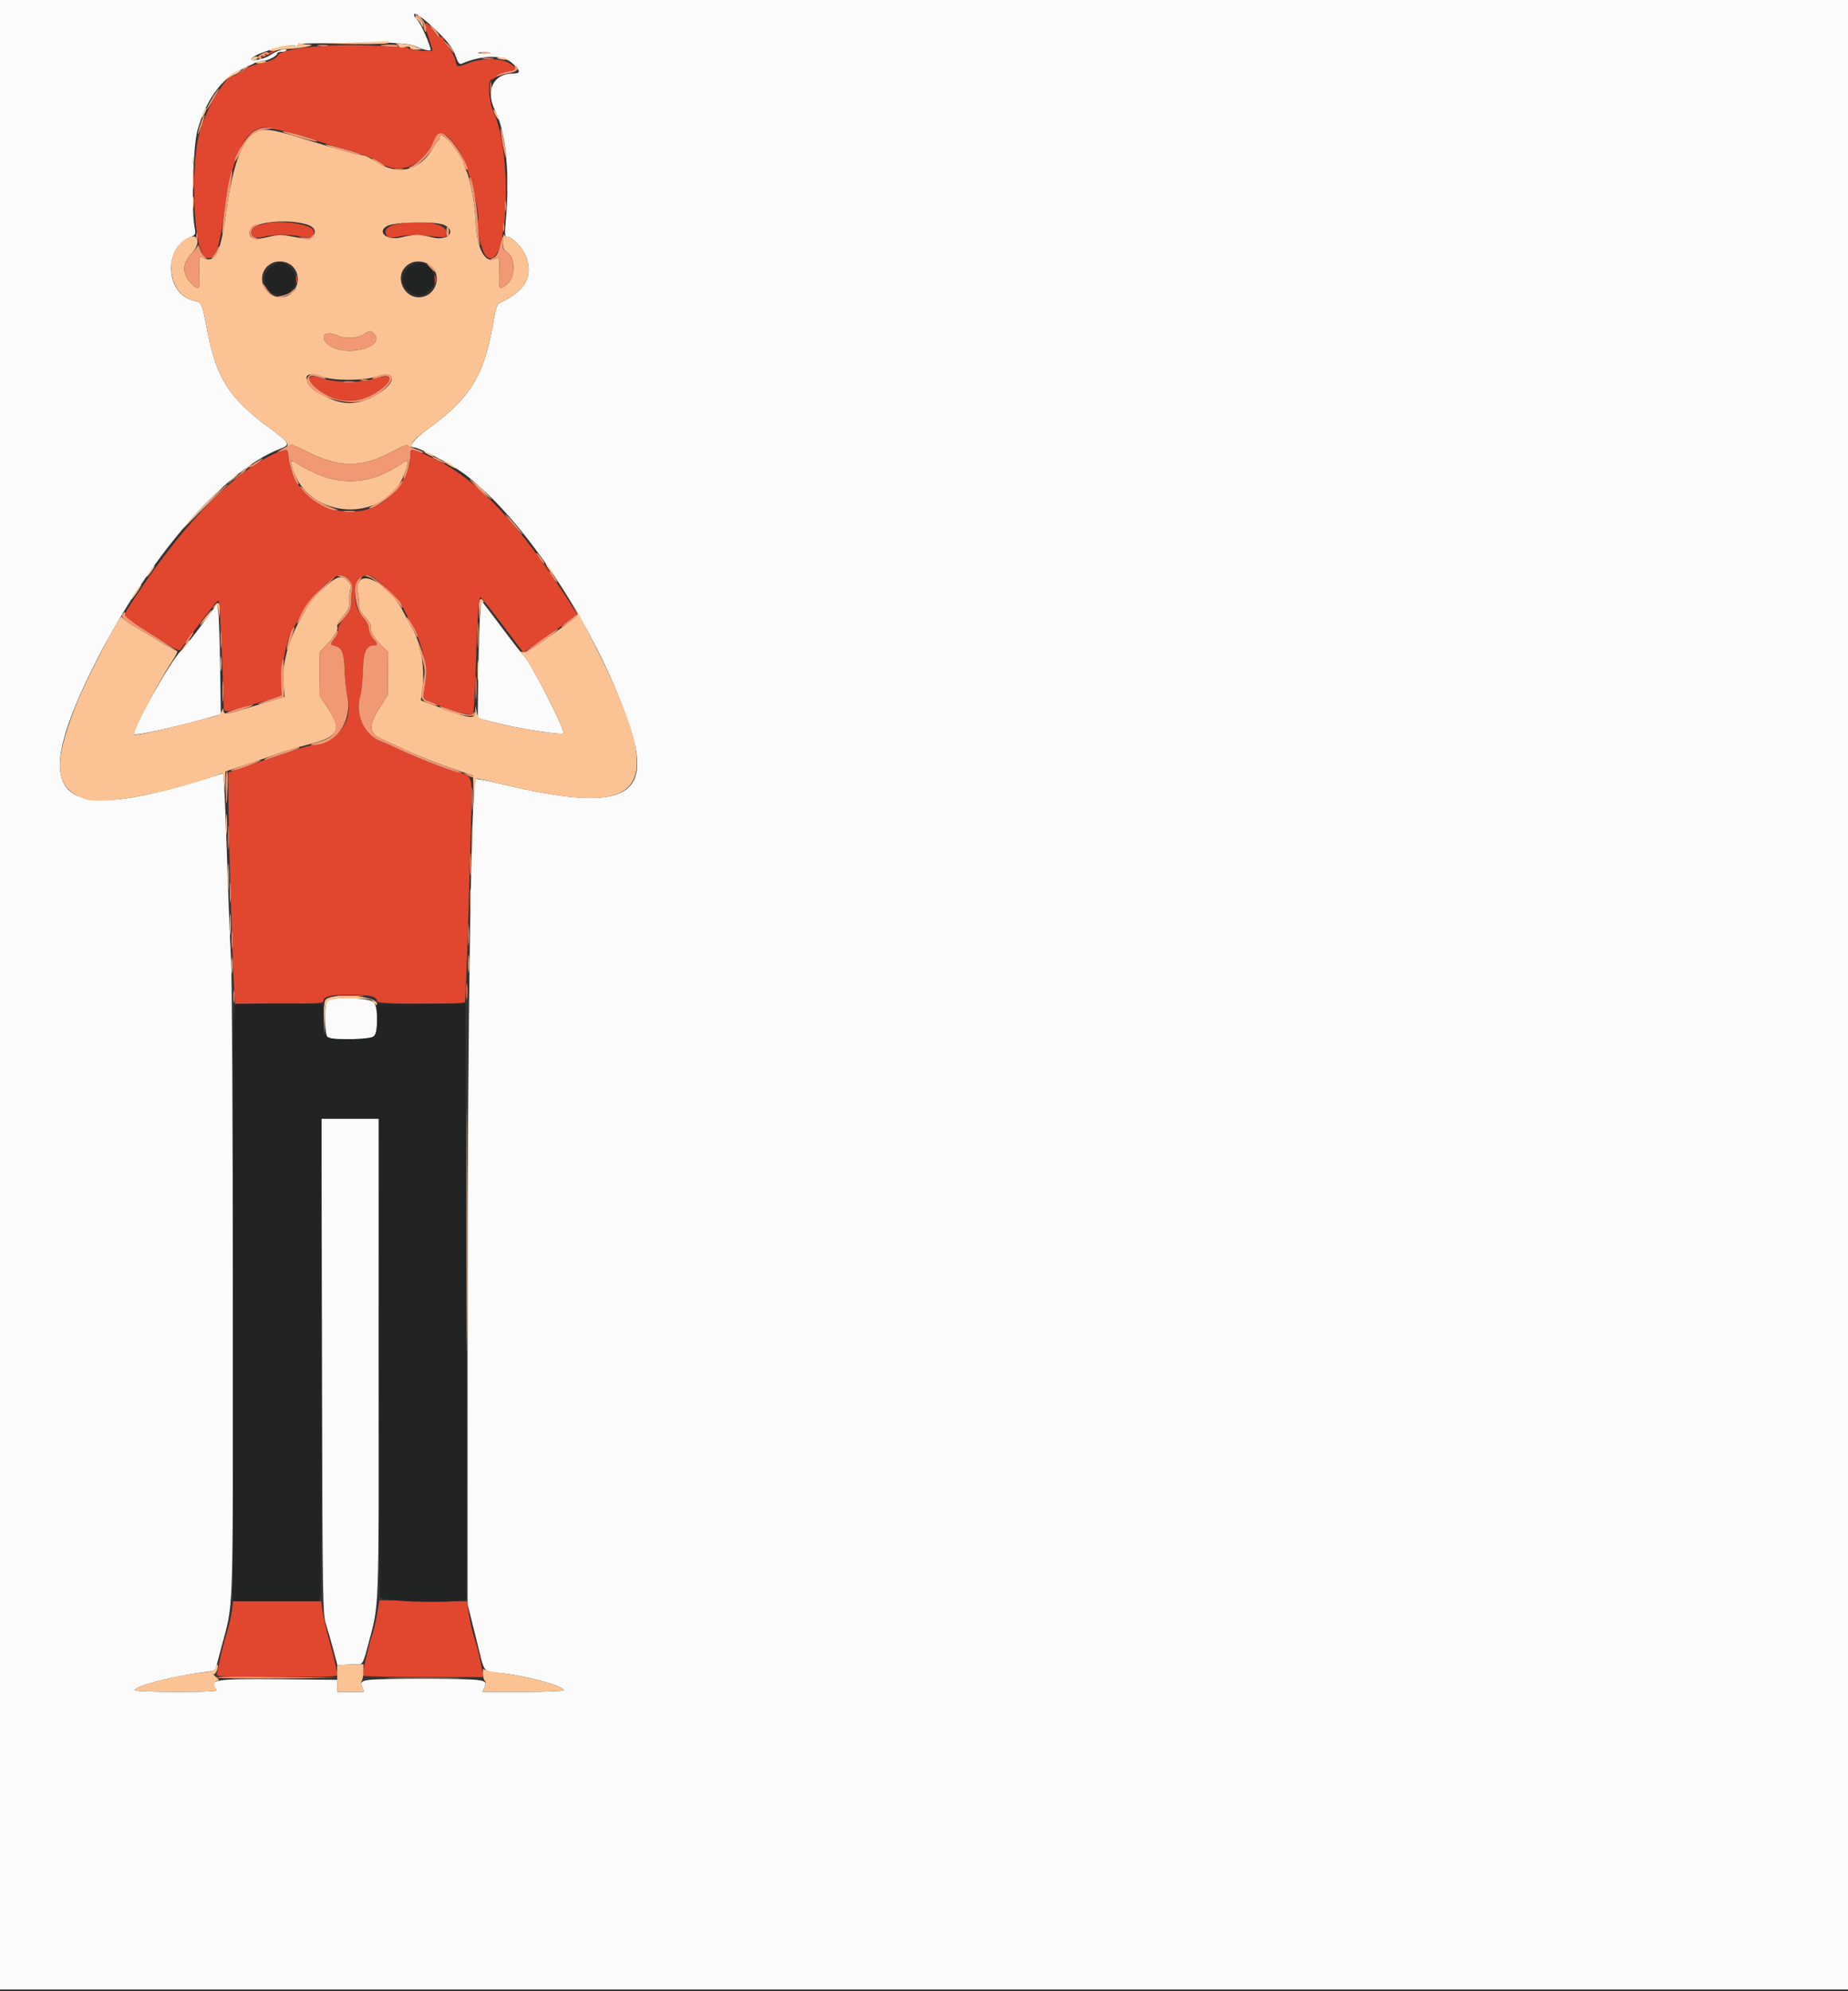 <svg id="svg" version="1.1" xmlns="http://www.w3.org/2000/svg" xmlns:xlink="http://www.w3.org/1999/xlink" width="400" height="430.769" viewBox="0, 0, 400,430.769"><rect x="0" y="0" width="400" height="430.769" fill="#333333" stroke="none"/><g id="svgg"><path id="path0" d="M92.623 7.668 C 93.160 9.248,93.600 10.698,93.600 10.890 C 93.600 11.268,88.730 10.845,88.400 10.438 C 88.290 10.302,87.660 10.171,87.000 10.147 C 86.340 10.123,83.190 9.976,80.000 9.820 C 71.566 9.406,61.046 10.481,60.280 11.835 C 59.821 12.647,58.068 13.448,56.087 13.751 C 55.145 13.895,53.633 14.551,52.727 15.207 C 51.821 15.863,50.784 16.400,50.422 16.400 C 48.930 16.400,45.054 22.782,43.377 28.000 C 41.117 35.032,41.818 54.218,44.385 55.592 C 46.385 56.662,47.328 54.581,48.400 46.724 C 50.169 33.763,53.044 27.600,57.320 27.600 C 58.656 27.600,65.793 29.364,67.951 30.227 C 68.776 30.557,71.891 31.513,74.873 32.350 C 78.539 33.380,80.923 34.296,82.230 35.178 C 86.225 37.874,91.184 36.135,93.558 31.204 C 95.105 27.991,96.576 28.349,99.341 32.609 C 101.353 35.708,104.059 45.925,103.409 47.970 C 103.038 49.139,104.301 54.479,105.149 55.327 C 109.814 59.991,111.246 34.261,106.876 24.318 C 105.767 21.796,105.484 17.200,106.437 17.200 C 106.637 17.200,107.133 16.867,107.539 16.461 C 107.946 16.054,109.039 15.600,109.969 15.451 C 111.939 15.136,111.944 14.586,109.985 13.536 C 108.111 12.531,104.240 12.560,101.504 13.600 C 98.825 14.618,98.912 14.633,98.594 13.100 C 98.445 12.385,97.801 11.136,97.162 10.323 C 96.523 9.511,96.000 8.656,96.000 8.423 C 96.000 8.191,95.742 8.000,95.427 8.000 C 95.112 8.000,94.470 7.460,93.999 6.799 C 92.110 4.146,91.546 4.502,92.623 7.668 M57.800 11.578 C 56.920 11.995,56.313 12.350,56.451 12.368 C 56.840 12.418,59.600 11.214,59.600 10.995 C 59.600 10.727,59.599 10.727,57.800 11.578 M57.800 48.272 C 55.113 48.876,54.400 49.281,54.400 50.204 C 54.400 51.378,55.375 51.723,57.207 51.198 C 59.034 50.674,63.402 50.694,65.352 51.236 C 67.238 51.759,68.528 50.929,67.751 49.692 C 66.992 48.484,60.794 47.600,57.800 48.272 M85.890 48.492 C 83.762 48.936,82.932 49.880,83.722 50.961 C 84.154 51.551,84.473 51.576,86.391 51.165 C 88.319 50.751,89.945 50.776,95.600 51.306 C 96.465 51.387,96.600 51.238,96.600 50.203 C 96.600 48.316,91.018 47.424,85.890 48.492 M64.093 60.400 C 64.093 61.170,64.175 61.485,64.276 61.100 C 64.376 60.715,64.376 60.085,64.276 59.700 C 64.175 59.315,64.093 59.630,64.093 60.400 M94.093 60.400 C 94.093 61.170,94.175 61.485,94.276 61.100 C 94.376 60.715,94.376 60.085,94.276 59.700 C 94.175 59.315,94.093 59.630,94.093 60.400 M67.251 81.558 C 66.488 82.044,66.744 82.498,68.699 84.123 C 73.011 87.707,78.242 87.614,82.900 83.871 C 85.356 81.898,84.649 80.842,81.504 81.789 C 77.509 82.991,72.065 82.846,68.400 81.439 C 68.070 81.312,67.553 81.366,67.251 81.558 M59.600 98.053 C 51.168 101.782,40.619 112.374,30.619 127.151 C 28.519 130.255,26.800 132.964,26.800 133.171 C 26.800 133.378,29.095 134.969,31.900 136.707 C 38.935 141.065,38.844 141.021,39.259 140.280 C 39.560 139.742,44.235 133.506,46.362 130.806 C 46.793 130.259,47.235 129.901,47.344 130.010 C 47.540 130.207,48.400 148.096,48.400 151.985 C 48.400 154.440,47.974 154.423,55.200 152.256 L 61.000 150.517 61.006 146.959 C 61.013 143.294,62.333 137.253,63.400 136.000 C 63.681 135.670,64.547 134.128,65.323 132.574 C 66.857 129.504,72.050 124.400,73.640 124.400 C 74.994 124.400,76.530 126.267,76.210 127.524 C 76.059 128.116,75.957 129.357,75.983 130.282 C 76.022 131.682,75.791 132.229,74.615 133.531 C 73.792 134.442,73.200 135.514,73.200 136.095 C 73.200 136.643,72.840 137.550,72.400 138.109 C 71.387 139.397,71.395 139.462,72.588 139.761 C 74.018 140.120,74.465 141.279,74.589 144.948 C 74.650 146.736,74.923 149.370,75.196 150.800 C 75.828 154.105,75.309 156.235,73.339 158.415 C 71.943 159.960,71.096 160.328,66.200 161.520 C 65.320 161.734,61.180 163.079,57.000 164.508 L 49.400 167.107 49.448 173.854 C 49.502 181.425,50.300 207.835,50.645 213.468 L 50.870 217.137 60.435 217.140 C 68.346 217.142,70.000 217.046,70.000 216.585 C 70.000 215.562,71.513 215.200,75.800 215.200 C 80.142 215.200,81.600 215.560,81.600 216.632 C 81.600 217.311,100.204 217.441,100.622 216.765 C 100.830 216.428,101.373 200.783,101.916 179.460 C 102.240 166.737,102.663 168.148,98.105 166.743 C 94.625 165.670,90.140 163.898,86.600 162.196 C 85.060 161.456,83.224 160.641,82.520 160.385 C 78.804 159.033,76.784 154.557,78.013 150.397 C 78.240 149.629,78.479 147.217,78.545 145.039 C 78.668 140.941,79.285 139.600,81.044 139.600 C 81.819 139.600,81.739 139.199,80.754 138.152 C 80.289 137.657,79.882 136.707,79.848 136.041 C 79.811 135.295,79.311 134.328,78.542 133.516 C 75.800 130.618,76.544 124.400,79.632 124.400 C 80.933 124.400,86.277 129.469,87.363 131.734 C 87.908 132.870,88.807 134.610,89.360 135.600 C 91.423 139.296,92.580 144.421,92.060 147.568 C 91.807 149.100,91.600 150.536,91.600 150.758 C 91.600 151.766,101.856 155.281,102.370 154.449 C 102.550 154.158,102.813 150.023,102.955 145.260 C 103.277 134.441,103.612 129.200,103.981 129.200 C 104.138 129.200,106.299 131.898,108.784 135.196 L 113.301 141.191 115.950 139.329 C 117.408 138.304,119.590 136.774,120.800 135.929 C 122.010 135.083,123.438 134.052,123.974 133.638 L 124.949 132.884 123.189 130.142 C 112.392 113.323,103.176 103.576,93.980 99.250 C 88.800 96.814,88.800 96.814,88.800 98.873 C 88.799 102.363,85.330 107.497,81.746 109.312 C 73.702 113.386,63.408 108.054,62.510 99.349 C 62.263 96.960,62.167 96.917,59.600 98.053 M81.627 349.145 C 81.355 350.765,80.865 352.835,80.538 353.745 C 80.012 355.206,78.432 361.706,78.409 362.500 C 78.404 362.665,84.316 362.800,91.547 362.800 L 104.695 362.800 104.009 359.500 C 103.632 357.685,103.020 355.320,102.648 354.245 C 102.276 353.170,101.767 350.971,101.517 349.359 L 101.061 346.427 91.591 346.314 L 82.122 346.200 81.627 349.145 M50.193 348.500 C 50.037 349.655,49.495 351.950,48.987 353.600 C 48.480 355.250,47.857 357.680,47.605 359.000 C 47.352 360.320,47.055 361.715,46.945 362.100 C 46.758 362.757,47.568 362.800,60.000 362.800 C 72.431 362.800,73.242 362.757,73.057 362.100 C 72.948 361.715,72.738 360.770,72.588 360.000 C 72.439 359.230,71.818 356.800,71.208 354.600 C 70.598 352.400,69.970 349.655,69.812 348.500 L 69.525 346.400 60.000 346.400 L 50.475 346.400 50.193 348.500 " stroke="none" fill="#e1462e" fill-rule="evenodd"></path><path id="path1" d="M0.000 215.200 L 0.000 430.400 200.000 430.400 L 400.000 430.400 400.000 215.200 L 400.000 0.000 200.000 0.000 L 0.000 0.000 0.000 215.200 M95.007 7.154 C 97.065 9.194,98.021 10.497,98.560 11.997 C 99.140 13.609,99.437 13.989,99.949 13.770 C 104.518 11.819,108.917 11.810,110.972 13.747 C 112.807 15.478,112.771 15.901,110.788 15.928 C 106.713 15.984,105.029 19.745,107.186 23.973 C 109.502 28.512,110.393 37.733,109.479 47.700 C 109.204 50.703,109.244 51.200,109.765 51.200 C 110.833 51.200,113.126 53.579,113.827 55.414 C 115.512 59.827,113.708 62.990,108.022 65.594 C 107.667 65.757,107.239 67.073,106.912 69.011 C 104.844 81.256,101.988 86.003,92.569 92.846 C 89.488 95.084,88.223 96.800,89.654 96.800 C 90.751 96.800,97.788 100.508,100.464 102.496 C 113.797 112.402,130.045 137.410,136.602 158.118 C 141.237 172.755,134.173 175.736,109.073 169.737 C 105.813 168.958,103.067 168.400,102.969 168.498 C 102.001 169.466,101.206 220.485,101.203 281.812 L 101.200 347.025 102.986 354.165 C 105.098 362.609,104.219 361.428,108.800 361.980 C 114.599 362.678,122.000 364.732,122.000 365.643 C 122.000 365.841,118.089 366.000,113.209 366.000 L 104.417 366.000 104.886 364.971 C 105.647 363.300,104.982 363.212,91.600 363.212 C 78.111 363.212,77.739 363.261,78.375 364.933 L 78.780 366.000 75.886 366.000 L 72.992 366.000 72.996 364.700 L 73.000 363.400 61.000 363.284 C 46.290 363.142,44.747 363.387,46.880 365.520 C 47.253 365.893,45.342 366.000,38.280 366.000 C 32.962 366.000,29.200 365.846,29.200 365.629 C 29.200 364.729,37.099 362.671,44.200 361.721 L 46.600 361.400 47.693 357.200 C 50.682 345.717,50.401 353.733,50.394 280.104 C 50.391 243.857,50.220 211.230,50.013 207.600 C 49.806 203.970,49.450 195.060,49.222 187.800 C 48.994 180.540,48.701 172.952,48.569 170.938 L 48.331 167.276 47.266 167.621 C 12.626 178.843,5.924 173.510,19.549 145.569 C 31.081 121.920,47.994 101.947,60.583 97.111 C 62.946 96.203,62.805 95.920,58.324 92.584 C 49.406 85.944,46.805 81.807,44.758 71.000 C 43.737 65.613,43.633 65.387,42.047 65.069 C 35.912 63.842,35.208 53.794,41.085 51.339 C 42.370 50.802,42.399 50.738,42.104 49.093 C 41.398 45.156,41.803 31.590,42.726 28.240 C 44.480 21.883,47.803 17.157,51.881 15.221 C 53.376 14.511,54.913 13.766,55.295 13.565 C 55.677 13.364,56.361 13.200,56.814 13.200 C 57.847 13.200,60.000 12.112,60.000 11.590 C 60.000 11.375,60.450 11.200,61.000 11.200 C 61.550 11.200,62.000 11.033,62.000 10.828 C 62.000 10.306,59.846 10.974,58.502 11.913 C 57.343 12.723,54.400 13.379,54.400 12.827 C 54.400 11.693,63.420 9.071,64.026 10.029 C 64.335 10.516,64.389 10.512,64.394 10.000 C 64.398 9.533,64.952 9.397,66.900 9.387 C 68.275 9.381,72.640 9.328,76.600 9.271 C 80.560 9.214,83.890 9.187,84.000 9.212 C 84.110 9.237,85.260 9.318,86.556 9.391 C 87.852 9.465,89.292 9.707,89.756 9.929 C 91.397 10.716,93.200 11.163,93.200 10.783 C 93.200 9.855,91.024 4.933,90.350 4.336 C 89.937 3.971,89.600 3.458,89.600 3.197 C 89.600 2.409,91.974 4.146,95.007 7.154 M105.900 11.487 C 105.295 11.578,104.305 11.578,103.700 11.487 C 103.095 11.395,103.590 11.320,104.800 11.320 C 106.010 11.320,106.505 11.395,105.900 11.487 M103.845 134.100 C 103.718 136.355,103.565 142.057,103.507 146.771 L 103.400 155.342 106.200 156.087 C 111.813 157.580,122.000 159.195,122.000 158.592 C 122.000 157.206,114.915 143.437,113.413 141.904 C 112.926 141.407,110.684 138.525,108.431 135.500 C 106.179 132.475,104.277 130.000,104.206 130.000 C 104.135 130.000,103.973 131.845,103.845 134.100 M43.798 134.999 C 42.039 137.398,39.959 140.000,39.177 140.781 C 36.808 143.142,28.471 157.944,29.014 158.823 C 29.280 159.252,37.824 157.333,46.600 154.873 L 47.800 154.536 47.649 144.368 C 47.566 138.776,47.385 133.398,47.247 132.418 L 46.995 130.636 43.798 134.999 M70.880 216.480 C 70.100 217.260,70.232 224.250,71.033 224.557 C 72.499 225.120,80.327 224.816,80.971 224.171 C 81.844 223.299,81.848 218.132,80.977 216.889 C 80.248 215.848,71.852 215.508,70.880 216.480 M69.695 295.500 C 69.805 346.597,69.844 349.108,70.563 351.400 C 70.978 352.720,71.701 355.240,72.170 357.000 L 73.024 360.200 75.012 360.128 C 76.105 360.089,77.360 360.043,77.800 360.027 C 78.475 360.002,78.774 359.328,79.719 355.699 C 82.121 346.469,81.969 350.576,81.985 294.100 L 82.000 242.000 75.790 242.000 L 69.580 242.000 69.695 295.500 " stroke="none" fill="#fbfbfb" fill-rule="evenodd"></path><path id="path2" d="M58.431 57.836 C 56.193 59.718,57.256 63.267,60.227 63.836 C 62.091 64.193,64.000 62.454,64.000 60.400 C 64.000 58.647,62.255 56.800,60.600 56.800 C 60.084 56.800,59.108 57.266,58.431 57.836 M88.431 57.836 C 86.098 59.799,87.130 63.206,90.246 63.829 C 92.063 64.193,94.004 62.446,93.987 60.464 C 93.959 57.221,90.888 55.768,88.431 57.836 M50.968 217.322 C 50.472 217.600,50.394 226.450,50.404 282.022 L 50.414 346.400 59.761 346.400 L 69.107 346.400 69.348 345.500 C 69.481 345.005,69.592 321.515,69.595 293.300 L 69.600 242.000 75.800 242.000 L 82.000 242.000 82.005 293.300 C 82.008 321.515,82.119 345.005,82.252 345.500 C 82.548 346.606,100.499 346.961,100.918 345.869 C 101.030 345.577,101.038 316.479,100.937 281.207 L 100.752 217.075 99.276 217.077 C 98.464 217.078,94.155 217.106,89.700 217.139 L 81.600 217.200 81.600 220.371 C 81.600 224.731,81.510 224.800,75.800 224.800 C 70.090 224.800,70.000 224.731,70.000 220.371 C 70.000 218.110,69.857 217.195,69.500 217.184 C 63.518 216.992,51.397 217.082,50.968 217.322 " stroke="none" fill="#222424" fill-rule="evenodd"></path><path id="path3" d="M90.047 3.571 C 89.648 3.817,89.677 3.944,90.176 4.135 C 90.530 4.271,90.983 4.791,91.184 5.291 C 91.446 5.944,91.556 6.009,91.575 5.524 C 91.589 5.152,91.417 4.734,91.193 4.596 C 90.970 4.458,90.883 4.190,91.000 4.000 C 91.310 3.498,90.648 3.199,90.047 3.571 M76.400 9.200 L 69.000 9.427 76.724 9.514 C 81.792 9.570,84.362 9.463,84.200 9.200 C 84.064 8.980,83.918 8.839,83.876 8.886 C 83.834 8.934,80.470 9.075,76.400 9.200 M64.394 9.857 C 64.389 10.455,64.317 10.488,64.026 10.029 C 63.656 9.444,59.933 9.969,58.400 10.823 C 57.878 11.113,59.747 11.059,60.400 10.765 C 60.510 10.715,61.500 10.632,62.600 10.579 C 65.355 10.446,68.737 9.721,66.933 9.650 C 66.236 9.623,65.381 9.491,65.033 9.357 C 64.597 9.190,64.398 9.345,64.394 9.857 M85.700 9.450 C 86.085 9.565,86.400 9.840,86.400 10.061 C 86.400 10.300,86.887 10.357,87.600 10.200 C 88.355 10.034,88.800 10.097,88.800 10.368 C 88.800 10.609,89.464 10.779,90.300 10.754 C 91.164 10.727,91.461 10.624,91.000 10.511 C 90.560 10.402,90.020 10.173,89.800 10.002 C 89.580 9.830,88.410 9.589,87.200 9.466 C 85.990 9.343,85.315 9.336,85.700 9.450 M54.792 12.405 C 53.995 12.898,54.589 13.358,55.421 12.892 C 55.796 12.682,55.936 12.408,55.732 12.282 C 55.529 12.156,55.106 12.211,54.792 12.405 M107.600 12.555 C 107.600 12.640,108.130 12.787,108.779 12.882 C 109.427 12.977,109.867 12.908,109.755 12.728 C 109.557 12.407,107.600 12.250,107.600 12.555 M55.445 13.528 C 55.333 13.708,55.773 13.777,56.421 13.682 C 57.070 13.587,57.600 13.440,57.600 13.355 C 57.600 13.050,55.643 13.207,55.445 13.528 M50.821 15.637 C 50.062 16.044,48.982 16.873,48.421 17.480 L 47.400 18.583 48.600 17.536 C 49.260 16.961,50.189 16.373,50.664 16.229 C 51.139 16.086,51.746 15.706,52.013 15.385 C 52.588 14.691,52.584 14.692,50.821 15.637 M44.065 24.217 C 43.395 25.688,43.523 26.002,44.247 24.665 C 44.586 24.040,44.788 23.454,44.696 23.363 C 44.605 23.271,44.321 23.656,44.065 24.217 M106.828 23.800 C 106.828 24.020,107.086 24.650,107.400 25.200 C 107.714 25.750,107.972 26.020,107.972 25.800 C 107.972 25.580,107.714 24.950,107.400 24.400 C 107.086 23.850,106.828 23.580,106.828 23.800 M54.882 28.900 C 52.213 30.737,50.346 36.041,49.025 45.534 C 47.690 55.129,46.592 57.202,43.674 55.639 C 43.061 55.311,43.013 55.601,43.140 58.839 C 43.296 62.807,43.111 63.030,41.247 61.124 C 39.404 59.239,39.466 56.854,41.409 54.911 C 43.300 53.020,43.141 50.583,41.172 51.270 C 35.250 53.334,35.916 63.843,42.047 65.069 C 43.633 65.387,43.737 65.613,44.758 71.000 C 46.806 81.809,49.405 85.944,58.330 92.589 C 61.317 94.812,62.395 95.837,62.221 96.289 C 62.031 96.785,62.096 96.818,62.539 96.450 C 62.976 96.088,63.774 96.334,66.226 97.588 C 73.571 101.344,78.392 101.296,85.487 97.397 C 87.087 96.517,88.233 96.098,88.320 96.360 C 88.561 97.084,89.200 96.857,89.200 96.047 C 89.200 95.562,90.403 94.420,92.569 92.846 C 101.988 86.003,104.844 81.256,106.912 69.011 C 107.239 67.073,107.667 65.757,108.022 65.594 C 113.708 62.990,115.512 59.827,113.827 55.414 C 113.142 53.621,110.840 51.200,109.819 51.200 C 109.515 51.200,109.201 51.004,109.122 50.765 C 109.042 50.527,108.941 51.152,108.898 52.156 C 108.836 53.572,108.983 54.070,109.554 54.375 C 111.581 55.460,111.688 59.924,109.725 61.496 C 108.082 62.811,107.919 62.659,108.010 59.900 C 108.147 55.734,108.105 55.515,107.265 55.965 C 105.042 57.155,103.207 53.825,102.985 48.200 C 102.838 44.484,101.798 38.716,100.972 37.039 C 100.657 36.400,100.400 35.666,100.400 35.407 C 100.400 34.725,97.969 31.150,96.800 30.113 C 95.618 29.064,95.200 28.982,95.200 29.800 C 95.200 30.130,95.061 30.400,94.891 30.400 C 94.721 30.400,94.239 31.036,93.820 31.814 C 91.090 36.885,86.174 38.151,81.434 35.005 C 80.270 34.232,78.976 33.597,78.559 33.593 C 77.605 33.585,73.994 32.584,65.647 30.016 C 58.289 27.753,56.776 27.596,54.882 28.900 M41.693 34.800 C 41.693 35.570,41.775 35.885,41.876 35.500 C 41.976 35.115,41.976 34.485,41.876 34.100 C 41.775 33.715,41.693 34.030,41.693 34.800 M109.744 39.200 C 109.744 41.290,109.812 42.145,109.894 41.100 C 109.976 40.055,109.976 38.345,109.894 37.300 C 109.812 36.255,109.744 37.110,109.744 39.200 M41.714 43.800 C 41.717 44.900,41.795 45.303,41.887 44.695 C 41.979 44.086,41.977 43.186,41.882 42.695 C 41.787 42.203,41.711 42.700,41.714 43.800 M65.789 48.388 C 67.847 48.865,68.613 49.831,67.841 50.975 C 67.230 51.881,67.004 51.890,63.162 51.160 C 60.919 50.734,60.141 50.753,57.962 51.287 C 55.056 52.000,54.000 51.712,54.000 50.210 C 54.000 48.283,60.803 47.232,65.789 48.388 M96.300 48.741 C 98.909 50.154,96.811 52.197,93.604 51.365 C 92.406 51.054,90.874 50.800,90.200 50.800 C 89.526 50.800,87.994 51.054,86.796 51.365 C 83.905 52.115,81.522 50.284,83.665 48.960 C 85.307 47.945,94.536 47.785,96.300 48.741 M63.500 57.809 C 65.801 60.457,63.674 64.730,60.281 64.275 C 56.446 63.760,55.388 58.867,58.710 57.004 C 60.219 56.157,62.381 56.521,63.500 57.809 M93.558 57.777 C 95.370 59.588,94.541 63.110,92.083 64.044 C 87.650 65.730,84.580 59.320,88.710 57.004 C 90.171 56.185,92.307 56.525,93.558 57.777 M80.971 72.229 C 83.491 74.748,75.972 77.180,72.000 75.129 C 68.805 73.480,69.840 71.074,73.083 72.612 C 74.724 73.391,77.498 73.197,78.916 72.204 C 79.995 71.448,80.193 71.451,80.971 72.229 M69.650 81.461 C 72.167 82.412,78.718 82.400,81.540 81.438 C 85.234 80.180,86.000 82.247,82.711 84.600 C 77.898 88.043,73.527 88.068,68.724 84.681 C 65.098 82.124,65.716 79.975,69.650 81.461 M92.400 98.200 C 92.950 98.514,93.580 98.772,93.800 98.772 C 94.020 98.772,93.750 98.514,93.200 98.200 C 92.650 97.886,92.020 97.628,91.800 97.628 C 91.580 97.628,91.850 97.886,92.400 98.200 M63.276 101.100 C 66.493 112.816,84.046 113.390,87.756 101.901 C 88.533 99.497,88.411 99.262,86.923 100.285 C 79.889 105.120,72.951 105.340,65.485 100.964 C 62.637 99.295,62.778 99.286,63.276 101.100 M96.000 99.750 C 96.000 99.844,96.641 100.299,97.424 100.761 C 98.207 101.223,98.736 101.420,98.599 101.198 C 98.331 100.764,96.000 99.466,96.000 99.750 M53.000 101.435 L 51.800 102.466 53.100 101.606 C 53.815 101.133,54.400 100.668,54.400 100.573 C 54.400 100.273,54.231 100.378,53.000 101.435 M50.175 103.700 L 49.000 105.000 50.300 103.825 C 51.512 102.730,51.784 102.400,51.475 102.400 C 51.406 102.400,50.821 102.985,50.175 103.700 M104.000 105.800 C 105.195 107.010,106.263 108.000,106.373 108.000 C 106.483 108.000,105.595 107.010,104.400 105.800 C 103.205 104.590,102.137 103.600,102.027 103.600 C 101.917 103.600,102.805 104.590,104.000 105.800 M44.782 108.700 C 41.520 112.057,37.803 116.201,40.028 114.000 C 42.618 111.438,48.528 105.200,48.365 105.200 C 48.265 105.200,46.653 106.775,44.782 108.700 M118.800 123.200 C 119.270 123.860,119.744 124.400,119.854 124.400 C 119.964 124.400,119.670 123.860,119.200 123.200 C 118.730 122.540,118.256 122.000,118.146 122.000 C 118.036 122.000,118.330 122.540,118.800 123.200 M32.400 123.600 C 31.930 124.260,31.636 124.800,31.746 124.800 C 31.856 124.800,32.330 124.260,32.800 123.600 C 33.270 122.940,33.564 122.400,33.454 122.400 C 33.344 122.400,32.870 122.940,32.400 123.600 M69.700 127.529 C 68.105 129.012,66.800 130.362,66.800 130.531 C 66.800 130.699,66.009 132.224,65.043 133.919 C 62.423 138.512,61.028 143.712,61.356 147.655 L 61.616 150.762 58.708 151.611 C 57.108 152.079,54.396 152.897,52.679 153.431 C 48.961 154.586,48.408 154.620,48.375 153.700 C 48.354 153.135,48.283 153.163,48.007 153.847 C 47.819 154.313,47.245 154.783,46.732 154.892 C 46.220 155.001,43.190 155.771,40.000 156.603 C 33.722 158.241,29.304 159.170,29.042 158.909 C 28.606 158.472,34.214 147.651,37.236 143.100 C 38.075 141.835,38.546 140.798,38.281 140.795 C 38.017 140.793,36.360 139.898,34.600 138.806 C 32.840 137.715,30.275 136.172,28.900 135.377 C 27.525 134.582,26.400 133.724,26.400 133.472 C 26.400 131.996,18.690 146.814,16.343 152.800 C 11.369 165.489,11.823 170.368,18.202 172.802 C 21.899 174.214,35.051 171.912,46.600 167.834 L 48.200 167.268 48.437 169.134 L 48.674 171.000 48.737 168.949 L 48.800 166.897 53.100 165.466 C 55.465 164.679,58.654 163.579,60.187 163.022 C 61.720 162.464,64.510 161.625,66.387 161.157 C 73.468 159.392,74.202 158.009,70.770 152.897 L 69.114 150.431 69.174 145.742 L 69.234 141.053 70.772 139.384 C 72.619 137.380,73.269 136.245,72.988 135.513 C 72.873 135.214,73.416 134.256,74.195 133.384 C 75.342 132.101,75.604 131.496,75.574 130.200 C 75.553 129.320,75.658 128.123,75.807 127.539 C 76.009 126.749,75.864 126.264,75.239 125.639 C 73.869 124.269,72.825 124.625,69.700 127.529 M77.765 125.797 C 77.303 126.502,77.205 127.117,77.429 127.897 C 77.604 128.504,77.707 129.630,77.658 130.400 C 77.587 131.514,77.863 132.127,79.006 133.397 C 79.837 134.320,80.369 135.277,80.267 135.666 C 80.048 136.503,81.086 138.247,82.725 139.794 L 83.974 140.973 83.941 145.696 L 83.907 150.419 82.361 152.813 C 79.654 157.001,79.731 158.640,82.695 159.920 C 83.743 160.372,86.310 161.543,88.400 162.522 C 90.490 163.500,94.494 165.088,97.299 166.050 L 102.397 167.800 102.478 171.000 L 102.559 174.200 102.697 171.300 C 102.773 169.705,102.987 168.400,103.172 168.400 C 103.357 168.400,106.095 169.020,109.255 169.778 C 140.890 177.363,144.753 171.063,128.313 138.700 C 126.330 134.795,124.631 131.600,124.539 131.600 C 124.447 131.600,124.559 131.950,124.788 132.378 C 125.261 133.262,125.904 132.715,116.457 139.457 C 114.796 140.643,113.645 141.200,113.134 141.067 C 112.450 140.888,112.474 140.983,113.326 141.835 C 114.879 143.388,122.000 157.145,122.000 158.592 C 122.000 159.192,111.865 157.588,106.200 156.092 C 103.517 155.383,103.390 155.294,103.153 153.976 L 102.905 152.600 102.853 153.900 C 102.778 155.743,101.883 155.600,93.449 152.397 L 91.098 151.504 91.407 149.252 C 92.045 144.600,91.076 138.909,89.091 135.646 C 88.638 134.901,87.841 133.436,87.321 132.391 C 84.798 127.329,79.264 123.510,77.765 125.797 M29.693 127.500 C 28.657 128.996,28.321 129.600,28.523 129.600 C 28.617 129.600,29.170 128.880,29.753 128.000 C 30.936 126.212,30.884 125.779,29.693 127.500 M103.674 131.900 L 103.748 134.200 103.895 132.090 C 103.993 130.683,104.190 130.070,104.483 130.251 C 104.748 130.415,104.810 130.340,104.638 130.062 C 103.988 129.009,103.604 129.739,103.674 131.900 M46.349 131.100 C 45.856 131.729,45.869 131.746,46.474 131.272 C 47.077 130.801,47.165 130.906,47.307 132.272 L 47.466 133.800 47.533 132.100 C 47.605 130.284,47.234 129.971,46.349 131.100 M44.400 133.600 C 43.703 134.480,43.223 135.200,43.333 135.200 C 43.443 135.200,44.103 134.480,44.800 133.600 C 45.497 132.720,45.977 132.000,45.867 132.000 C 45.757 132.000,45.097 132.720,44.400 133.600 M40.000 139.600 C 39.530 140.260,39.236 140.800,39.346 140.800 C 39.456 140.800,39.930 140.260,40.400 139.600 C 40.870 138.940,41.164 138.400,41.054 138.400 C 40.944 138.400,40.470 138.940,40.000 139.600 M47.728 143.600 C 47.728 145.030,47.801 145.615,47.889 144.900 C 47.978 144.185,47.978 143.015,47.889 142.300 C 47.801 141.585,47.728 142.170,47.728 143.600 M103.342 145.000 C 103.341 146.980,103.408 147.840,103.492 146.912 C 103.576 145.984,103.577 144.364,103.495 143.312 C 103.412 142.260,103.343 143.020,103.342 145.000 M48.942 178.200 C 48.941 180.180,49.008 181.040,49.092 180.112 C 49.176 179.184,49.177 177.564,49.095 176.512 C 49.012 175.460,48.943 176.220,48.942 178.200 M102.154 181.600 C 102.154 184.350,102.218 185.475,102.296 184.100 C 102.374 182.725,102.374 180.475,102.296 179.100 C 102.218 177.725,102.154 178.850,102.154 181.600 M49.353 189.800 C 49.353 192.440,49.418 193.468,49.497 192.084 C 49.575 190.701,49.574 188.541,49.495 187.284 C 49.416 186.028,49.352 187.160,49.353 189.800 M101.748 194.800 C 101.748 197.110,101.814 198.055,101.895 196.900 C 101.976 195.745,101.976 193.855,101.895 192.700 C 101.814 191.545,101.748 192.490,101.748 194.800 M49.744 200.000 C 49.744 202.090,49.812 202.945,49.894 201.900 C 49.976 200.855,49.976 199.145,49.894 198.100 C 49.812 197.055,49.744 197.910,49.744 200.000 M101.337 208.600 C 101.339 210.360,101.409 211.030,101.493 210.089 C 101.578 209.149,101.577 207.709,101.491 206.889 C 101.405 206.070,101.336 206.840,101.337 208.600 M50.131 209.000 C 50.133 210.540,50.205 211.121,50.292 210.291 C 50.379 209.461,50.377 208.201,50.289 207.491 C 50.200 206.781,50.129 207.460,50.131 209.000 M70.398 216.404 C 70.155 216.858,70.026 218.640,70.102 220.504 L 70.237 223.800 70.319 220.380 C 70.424 215.965,70.379 216.000,75.857 216.000 C 80.051 216.000,80.397 216.060,80.977 216.889 C 81.412 217.510,81.600 217.594,81.600 217.169 C 81.600 215.360,71.332 214.659,70.398 216.404 M100.993 266.000 C 100.993 289.430,101.041 299.015,101.100 287.300 C 101.159 275.585,101.159 256.415,101.100 244.700 C 101.041 232.985,100.993 242.570,100.993 266.000 M46.700 360.739 C 46.538 361.358,45.995 361.565,43.949 361.789 C 37.862 362.454,29.200 364.709,29.200 365.629 C 29.200 365.846,32.962 366.000,38.280 366.000 C 45.342 366.000,47.253 365.893,46.880 365.520 C 46.186 364.826,46.291 363.600,47.044 363.600 C 47.540 363.600,47.471 363.409,46.744 362.770 C 46.225 362.313,46.006 362.042,46.257 362.167 C 46.689 362.382,47.440 360.507,47.070 360.137 C 46.978 360.044,46.811 360.315,46.700 360.739 M72.987 363.099 L 73.000 365.997 75.890 365.999 L 78.780 366.000 78.375 364.933 C 78.152 364.346,78.111 363.761,78.284 363.633 C 78.458 363.505,78.615 362.638,78.634 361.707 L 78.668 360.013 75.821 360.107 L 72.973 360.200 72.987 363.099 M104.533 362.031 C 104.570 362.784,104.770 363.522,104.977 363.671 C 105.209 363.838,105.173 364.341,104.886 364.971 L 104.417 366.000 113.209 366.000 C 118.089 366.000,122.000 365.841,122.000 365.643 C 122.000 364.733,114.606 362.680,108.800 361.978 C 106.710 361.725,104.880 361.325,104.733 361.090 C 104.587 360.854,104.497 361.277,104.533 362.031 " stroke="none" fill="#fbc394" fill-rule="evenodd"></path><path id="path4" d="M90.658 4.100 C 91.326 4.595,91.798 5.218,91.708 5.485 C 91.617 5.752,91.718 6.282,91.931 6.663 C 92.234 7.203,92.296 7.062,92.214 6.021 C 92.116 4.769,90.809 3.232,89.822 3.209 C 89.615 3.204,89.991 3.605,90.658 4.100 M93.774 6.500 C 94.390 7.325,94.970 8.000,95.062 8.000 C 95.414 8.000,94.431 6.554,93.563 5.796 C 92.817 5.144,92.855 5.272,93.774 6.500 M96.794 9.803 C 98.387 11.721,98.521 11.845,98.086 10.996 C 97.859 10.553,97.252 9.834,96.737 9.398 C 95.833 8.634,95.835 8.648,96.794 9.803 M68.905 9.887 C 69.514 9.979,70.414 9.977,70.905 9.882 C 71.397 9.787,70.900 9.711,69.800 9.714 C 68.700 9.717,68.297 9.795,68.905 9.887 M82.400 9.825 C 83.827 10.140,86.400 10.195,86.400 9.911 C 86.400 9.740,85.365 9.621,84.100 9.646 C 82.835 9.672,82.070 9.752,82.400 9.825 M56.487 11.735 C 55.986 12.014,55.701 12.367,55.854 12.521 C 56.316 12.983,56.869 12.835,56.558 12.332 C 56.362 12.015,56.489 11.949,56.955 12.127 C 57.418 12.305,57.548 12.240,57.355 11.927 C 57.162 11.615,57.293 11.550,57.755 11.727 C 58.163 11.884,58.342 11.830,58.197 11.595 C 57.885 11.090,57.609 11.112,56.487 11.735 M104.305 11.483 C 104.802 11.579,105.522 11.575,105.905 11.475 C 106.287 11.375,105.880 11.296,105.000 11.301 C 104.120 11.305,103.807 11.387,104.305 11.483 M104.500 12.687 C 105.105 12.778,106.095 12.778,106.700 12.687 C 107.305 12.595,106.810 12.520,105.600 12.520 C 104.390 12.520,103.895 12.595,104.500 12.687 M52.600 15.035 L 51.400 16.066 52.700 15.206 C 53.415 14.733,54.000 14.268,54.000 14.173 C 54.000 13.873,53.831 13.978,52.600 15.035 M111.443 14.568 C 111.621 15.032,111.287 15.241,110.047 15.439 C 109.150 15.582,108.098 15.957,107.708 16.272 C 107.048 16.805,107.054 16.819,107.800 16.469 C 108.240 16.262,109.365 15.966,110.300 15.811 C 111.917 15.543,112.537 14.779,111.605 14.203 C 111.379 14.064,111.310 14.221,111.443 14.568 M106.114 19.000 C 106.117 20.100,106.195 20.503,106.287 19.895 C 106.379 19.286,106.377 18.386,106.282 17.895 C 106.187 17.403,106.111 17.900,106.114 19.000 M46.181 20.830 C 45.237 22.326,44.406 24.075,44.866 23.600 C 45.303 23.148,47.578 19.200,47.401 19.200 C 47.296 19.200,46.747 19.934,46.181 20.830 M43.445 26.650 C 43.090 27.691,42.813 28.735,42.829 28.971 C 42.845 29.207,43.205 28.424,43.628 27.232 C 44.051 26.040,44.328 24.995,44.244 24.910 C 44.159 24.826,43.800 25.608,43.445 26.650 M54.768 28.563 C 53.404 29.490,50.778 33.674,50.818 34.856 C 50.829 35.155,51.456 34.140,52.213 32.600 C 53.786 29.400,55.037 28.322,57.598 27.961 L 59.400 27.707 57.793 27.653 C 56.688 27.617,55.742 27.901,54.768 28.563 M108.770 31.004 C 109.104 32.848,109.454 34.280,109.547 34.186 C 109.786 33.947,108.738 28.009,108.422 27.814 C 108.279 27.725,108.435 29.161,108.770 31.004 M61.200 28.516 C 61.514 28.846,68.521 30.813,68.709 30.624 C 68.802 30.532,67.735 30.105,66.339 29.677 C 63.400 28.775,60.911 28.213,61.200 28.516 M94.525 29.300 C 94.320 29.575,93.820 30.566,93.414 31.503 C 92.737 33.065,90.246 35.551,88.800 36.106 C 88.326 36.289,88.348 36.343,88.909 36.368 C 89.836 36.410,92.851 33.614,93.820 31.814 C 94.239 31.036,94.721 30.400,94.891 30.400 C 95.061 30.400,95.200 30.130,95.200 29.800 C 95.200 29.470,95.335 29.206,95.500 29.213 C 96.565 29.258,100.400 34.291,100.400 35.645 C 100.400 36.034,100.599 36.476,100.843 36.626 C 102.208 37.470,99.323 32.096,97.354 30.127 C 95.947 28.721,95.135 28.483,94.525 29.300 M71.200 31.671 C 72.575 32.249,77.665 33.590,78.400 33.569 C 78.730 33.559,77.200 33.029,75.000 32.391 C 70.912 31.204,69.415 30.921,71.200 31.671 M80.575 34.359 C 80.697 34.557,81.439 35.098,82.223 35.560 C 83.007 36.023,83.548 36.239,83.425 36.041 C 83.303 35.843,82.561 35.302,81.777 34.840 C 80.993 34.377,80.452 34.161,80.575 34.359 M41.737 39.000 C 41.739 40.760,41.809 41.430,41.893 40.489 C 41.978 39.549,41.977 38.109,41.891 37.289 C 41.805 36.470,41.736 37.240,41.737 39.000 M85.305 36.687 C 85.914 36.779,86.814 36.777,87.305 36.682 C 87.797 36.587,87.300 36.511,86.200 36.514 C 85.100 36.517,84.697 36.595,85.305 36.687 M49.692 38.728 C 49.043 41.542,47.920 49.968,48.121 50.523 C 48.216 50.786,48.426 49.920,48.588 48.600 C 48.750 47.280,49.226 44.147,49.645 41.637 C 50.438 36.895,50.462 35.393,49.692 38.728 M101.600 38.500 C 101.600 38.555,101.884 40.040,102.230 41.800 C 102.577 43.560,102.918 46.440,102.989 48.200 C 103.060 49.960,103.321 51.850,103.568 52.400 C 104.006 53.372,104.012 53.367,103.779 52.209 C 103.647 51.554,103.476 49.484,103.398 47.609 C 103.271 44.530,102.185 38.400,101.768 38.400 C 101.676 38.400,101.600 38.445,101.600 38.500 M109.314 44.600 C 109.317 45.700,109.395 46.103,109.487 45.495 C 109.579 44.886,109.577 43.986,109.482 43.495 C 109.387 43.003,109.311 43.500,109.314 44.600 M108.893 49.200 C 108.893 49.970,108.975 50.285,109.076 49.900 C 109.176 49.515,109.176 48.885,109.076 48.500 C 108.975 48.115,108.893 48.430,108.893 49.200 M54.700 48.832 C 53.728 49.398,53.809 51.070,54.834 51.618 C 55.293 51.864,55.757 51.977,55.864 51.869 C 55.972 51.761,55.687 51.554,55.230 51.410 C 53.958 51.006,54.132 49.364,55.500 48.865 C 56.105 48.644,56.330 48.454,56.000 48.444 C 55.670 48.433,55.085 48.608,54.700 48.832 M96.600 50.200 C 96.600 50.928,96.735 51.440,96.900 51.338 C 97.065 51.236,97.200 50.724,97.200 50.200 C 97.200 49.676,97.065 49.164,96.900 49.062 C 96.735 48.960,96.600 49.472,96.600 50.200 M42.493 51.200 C 42.493 51.970,42.575 52.285,42.676 51.900 C 42.776 51.515,42.776 50.885,42.676 50.500 C 42.575 50.115,42.493 50.430,42.493 51.200 M67.386 51.223 C 67.240 51.458,66.561 51.549,65.862 51.428 L 64.600 51.209 65.739 51.651 C 66.667 52.011,66.999 51.973,67.525 51.446 C 67.881 51.091,68.053 50.800,67.909 50.800 C 67.765 50.800,67.529 50.991,67.386 51.223 M108.633 51.700 C 108.555 51.975,108.287 52.954,108.037 53.876 C 107.740 54.969,107.297 55.642,106.761 55.812 C 106.309 55.956,106.028 56.161,106.136 56.269 C 106.243 56.377,106.707 56.264,107.166 56.018 C 108.123 55.506,108.150 55.633,108.010 59.900 C 107.919 62.659,108.082 62.811,109.725 61.496 C 111.717 59.901,111.577 55.458,109.499 54.346 C 108.869 54.009,108.753 53.646,108.929 52.561 C 109.140 51.261,108.931 50.651,108.633 51.700 M42.834 53.060 C 42.815 53.313,42.170 54.150,41.400 54.920 C 39.466 56.854,39.408 59.242,41.247 61.124 C 43.111 63.030,43.296 62.807,43.140 58.839 C 43.013 55.601,43.061 55.311,43.674 55.639 C 44.666 56.171,45.060 56.078,44.268 55.500 C 43.892 55.224,43.423 54.459,43.226 53.800 C 43.030 53.140,42.853 52.807,42.834 53.060 M47.010 53.967 C 46.866 54.423,46.477 55.066,46.145 55.398 C 45.814 55.729,45.731 56.000,45.961 56.000 C 46.431 56.000,47.766 53.633,47.466 53.333 C 47.360 53.227,47.155 53.512,47.010 53.967 M93.126 57.912 C 93.716 58.524,94.276 58.974,94.368 58.911 C 94.599 58.755,92.735 56.800,92.356 56.800 C 92.188 56.800,92.535 57.301,93.126 57.912 M56.801 61.446 C 56.799 62.118,58.391 64.005,58.929 63.968 C 59.228 63.948,59.206 63.859,58.867 63.724 C 58.574 63.607,57.990 62.946,57.569 62.256 C 57.148 61.565,56.802 61.201,56.801 61.446 M63.113 63.059 C 62.751 63.421,61.767 63.850,60.927 64.013 C 59.428 64.303,59.424 64.309,60.678 64.354 C 61.706 64.391,64.978 62.471,63.986 62.413 C 63.868 62.406,63.475 62.696,63.113 63.059 M78.916 72.204 C 77.498 73.197,74.724 73.391,73.083 72.612 C 69.840 71.074,68.805 73.480,72.000 75.129 C 75.972 77.180,83.491 74.748,80.971 72.229 C 80.193 71.451,79.995 71.448,78.916 72.204 M66.880 81.280 C 64.002 84.158,74.534 88.524,79.417 86.478 C 84.717 84.256,86.977 79.756,82.051 81.232 C 81.140 81.505,80.477 81.810,80.577 81.910 C 80.677 82.011,81.313 81.899,81.991 81.663 C 84.623 80.746,85.161 82.054,82.900 83.871 C 78.173 87.669,72.952 87.698,68.442 83.952 C 66.168 82.063,66.521 80.658,69.030 81.611 C 69.592 81.825,70.265 81.986,70.526 81.970 C 71.032 81.937,68.487 80.882,67.780 80.830 C 67.549 80.814,67.144 81.016,66.880 81.280 M78.100 82.276 C 78.485 82.376,79.115 82.376,79.500 82.276 C 79.885 82.175,79.570 82.093,78.800 82.093 C 78.030 82.093,77.715 82.175,78.100 82.276 M74.505 82.687 C 75.114 82.779,76.014 82.777,76.505 82.682 C 76.997 82.587,76.500 82.511,75.400 82.514 C 74.300 82.517,73.897 82.595,74.505 82.687 M61.200 97.059 C 60.210 97.595,59.760 97.915,60.200 97.771 C 62.334 97.072,62.271 97.030,62.507 99.318 C 62.706 101.246,64.075 104.800,64.618 104.800 C 64.730 104.800,64.566 104.305,64.254 103.700 C 63.654 102.533,62.764 99.600,63.011 99.600 C 63.091 99.600,64.205 100.214,65.485 100.964 C 72.951 105.340,79.889 105.120,86.923 100.285 C 88.388 99.278,88.558 99.530,87.833 101.633 C 87.504 102.588,87.295 103.428,87.368 103.501 C 87.703 103.836,88.800 100.209,88.800 98.765 C 88.800 97.056,88.830 97.045,91.100 97.898 C 91.375 98.001,91.600 97.990,91.600 97.874 C 91.600 97.757,90.925 97.442,90.100 97.173 C 89.275 96.904,88.492 96.519,88.361 96.316 C 88.229 96.114,86.924 96.607,85.461 97.411 C 78.398 101.293,73.561 101.339,66.238 97.594 C 64.523 96.717,63.093 96.019,63.060 96.043 C 63.027 96.066,62.190 96.523,61.200 97.059 M93.633 98.949 C 94.045 99.317,96.400 100.400,96.400 100.221 C 96.400 99.990,94.182 98.800,93.753 98.800 C 93.596 98.800,93.542 98.867,93.633 98.949 M55.300 100.046 C 53.937 100.919,53.495 101.506,54.700 100.843 C 55.618 100.339,57.056 99.227,56.800 99.219 C 56.690 99.216,56.015 99.588,55.300 100.046 M51.585 102.829 L 50.200 104.058 51.700 102.981 C 53.026 102.030,53.457 101.600,53.085 101.600 C 53.022 101.600,52.347 102.153,51.585 102.829 M103.400 105.600 C 104.483 106.700,105.460 107.600,105.570 107.600 C 105.680 107.600,104.883 106.700,103.800 105.600 C 102.717 104.500,101.740 103.600,101.630 103.600 C 101.520 103.600,102.317 104.500,103.400 105.600 M85.361 105.904 C 84.443 106.970,82.771 108.283,81.561 108.888 C 80.372 109.483,79.634 109.977,79.920 109.985 C 81.279 110.024,85.873 106.532,86.840 104.725 C 87.443 103.599,87.133 103.846,85.361 105.904 M45.192 108.700 L 41.400 112.600 45.300 108.808 C 48.922 105.286,49.382 104.800,49.092 104.800 C 49.033 104.800,47.278 106.555,45.192 108.700 M66.209 106.809 C 67.910 108.551,71.258 110.421,72.579 110.366 C 73.276 110.336,73.249 110.285,72.400 110.025 C 70.309 109.385,67.264 107.592,66.278 106.420 C 65.713 105.749,65.113 105.200,64.945 105.200 C 64.776 105.200,65.345 105.924,66.209 106.809 M74.500 110.687 C 75.105 110.778,76.095 110.778,76.700 110.687 C 77.305 110.595,76.810 110.520,75.600 110.520 C 74.390 110.520,73.895 110.595,74.500 110.687 M110.949 113.316 C 112.020 114.572,112.982 115.600,113.086 115.600 C 113.354 115.600,110.023 111.661,109.464 111.317 C 109.209 111.161,109.877 112.060,110.949 113.316 M116.800 120.800 C 117.270 121.460,117.744 122.000,117.854 122.000 C 117.964 122.000,117.670 121.460,117.200 120.800 C 116.730 120.140,116.256 119.600,116.146 119.600 C 116.036 119.600,116.330 120.140,116.800 120.800 M119.600 124.800 C 120.070 125.460,120.544 126.000,120.654 126.000 C 120.764 126.000,120.470 125.460,120.000 124.800 C 119.530 124.140,119.056 123.600,118.946 123.600 C 118.836 123.600,119.130 124.140,119.600 124.800 M73.891 124.845 C 75.461 125.299,76.180 126.488,75.760 127.937 C 75.591 128.522,75.493 129.630,75.542 130.400 C 75.612 131.510,75.338 132.126,74.215 133.373 C 73.437 134.238,72.800 135.104,72.800 135.297 C 72.800 135.490,73.526 134.810,74.413 133.785 C 75.772 132.215,76.020 131.658,75.981 130.260 C 75.957 129.347,76.059 128.116,76.210 127.524 C 76.546 126.206,74.954 124.380,73.518 124.436 C 72.786 124.465,72.861 124.548,73.891 124.845 M79.724 124.806 C 80.721 125.106,81.495 125.731,84.941 129.020 C 85.413 129.471,86.102 130.281,86.472 130.820 C 87.128 131.777,87.138 131.779,86.923 130.894 C 86.613 129.614,80.599 124.391,79.486 124.434 C 78.731 124.464,78.767 124.519,79.724 124.806 M69.324 127.514 C 67.264 129.438,66.089 130.937,65.182 132.800 C 63.643 135.959,64.223 135.532,65.970 132.219 C 66.736 130.767,68.274 128.863,69.913 127.336 C 71.391 125.960,72.510 124.832,72.400 124.831 C 72.290 124.829,70.906 126.036,69.324 127.514 M77.454 125.541 C 76.276 126.843,76.958 131.838,78.544 133.516 C 79.310 134.327,79.811 135.295,79.848 136.041 C 79.882 136.707,80.289 137.657,80.754 138.152 C 81.739 139.199,81.819 139.600,81.044 139.600 C 79.285 139.600,78.668 140.941,78.545 145.039 C 78.479 147.217,78.240 149.629,78.013 150.397 C 76.784 154.557,78.801 159.028,82.520 160.387 C 83.224 160.645,85.240 161.544,87.000 162.385 C 90.331 163.977,96.924 166.526,99.000 167.024 C 101.126 167.535,99.897 166.953,96.000 165.603 C 93.910 164.879,90.490 163.489,88.400 162.514 C 86.310 161.540,83.743 160.372,82.695 159.920 C 79.731 158.640,79.654 157.001,82.361 152.813 L 83.907 150.419 83.941 145.696 L 83.974 140.973 82.725 139.794 C 81.086 138.247,80.048 136.503,80.267 135.666 C 80.369 135.277,79.837 134.320,79.006 133.397 C 77.863 132.127,77.587 131.514,77.658 130.400 C 77.707 129.630,77.604 128.504,77.429 127.897 C 77.205 127.117,77.303 126.502,77.765 125.797 C 78.537 124.619,78.394 124.502,77.454 125.541 M26.667 132.667 C 26.001 133.332,26.580 134.035,28.900 135.377 C 30.275 136.172,32.840 137.715,34.600 138.806 C 36.360 139.898,37.970 140.793,38.178 140.795 C 38.386 140.798,35.956 139.194,32.778 137.230 C 29.055 134.930,27.020 133.436,27.056 133.030 C 27.117 132.331,27.058 132.276,26.667 132.667 M123.400 134.032 C 121.030 135.824,120.727 136.302,122.880 134.854 C 123.913 134.159,124.869 133.412,125.003 133.195 C 125.374 132.594,125.139 132.717,123.400 134.032 M103.350 137.400 C 103.351 139.820,103.416 140.758,103.496 139.485 C 103.576 138.212,103.575 136.232,103.494 135.085 C 103.414 133.938,103.349 134.980,103.350 137.400 M88.000 133.838 C 88.000 133.969,88.359 134.580,88.797 135.196 C 89.236 135.812,89.765 136.740,89.972 137.258 C 90.180 137.776,90.361 137.962,90.375 137.671 C 90.389 137.380,89.933 136.345,89.362 135.371 C 88.390 133.713,88.000 133.274,88.000 133.838 M47.734 138.400 C 47.734 140.050,47.805 140.725,47.891 139.900 C 47.978 139.075,47.978 137.725,47.891 136.900 C 47.805 136.075,47.734 136.750,47.734 138.400 M63.269 136.116 C 62.839 136.635,61.863 140.397,62.098 140.632 C 62.167 140.701,62.587 139.597,63.032 138.179 C 63.476 136.760,63.807 135.600,63.769 135.600 C 63.730 135.600,63.505 135.832,63.269 136.116 M117.117 138.490 C 115.201 139.853,113.699 141.032,113.778 141.111 C 113.933 141.266,118.193 138.360,119.933 136.913 C 121.892 135.283,120.637 135.986,117.117 138.490 M72.800 136.690 C 72.800 136.923,71.997 138.006,71.017 139.097 L 69.233 141.081 69.173 145.774 L 69.113 150.467 70.527 152.533 C 73.896 157.457,73.424 159.308,68.461 160.645 C 67.437 160.920,66.973 161.158,67.429 161.173 C 72.468 161.337,76.246 156.292,75.196 150.800 C 74.923 149.370,74.650 146.736,74.589 144.948 C 74.465 141.279,74.018 140.120,72.588 139.761 C 71.387 139.460,71.387 139.456,72.472 137.989 C 72.951 137.340,73.221 136.688,73.072 136.538 C 72.922 136.389,72.800 136.457,72.800 136.690 M40.800 138.000 C 40.330 138.660,40.036 139.200,40.146 139.200 C 40.256 139.200,40.730 138.660,41.200 138.000 C 41.670 137.340,41.964 136.800,41.854 136.800 C 41.744 136.800,41.270 137.340,40.800 138.000 M90.418 138.757 C 90.408 139.063,90.784 140.593,91.253 142.157 C 92.000 144.647,92.050 145.276,91.653 147.224 C 90.881 151.012,90.981 151.426,92.850 152.173 C 93.757 152.536,94.575 152.758,94.667 152.667 C 94.758 152.575,94.083 152.200,93.167 151.833 C 91.546 151.185,91.508 151.126,91.750 149.683 C 92.479 145.347,92.437 144.207,91.435 141.200 C 90.885 139.550,90.428 138.451,90.418 138.757 M60.980 143.766 C 60.839 144.518,60.786 146.334,60.862 147.802 L 61.000 150.472 58.200 151.396 C 54.735 152.540,55.152 152.686,58.788 151.603 L 61.463 150.807 61.431 146.604 C 61.397 141.996,61.358 141.751,60.980 143.766 M102.948 148.800 C 102.948 151.110,103.014 152.055,103.095 150.900 C 103.176 149.745,103.176 147.855,103.095 146.700 C 103.014 145.545,102.948 146.490,102.948 148.800 M48.144 149.600 C 48.144 151.690,48.212 152.545,48.294 151.500 C 48.376 150.455,48.376 148.745,48.294 147.700 C 48.212 146.655,48.144 147.510,48.144 149.600 M51.200 153.412 C 49.550 153.923,48.560 154.345,49.000 154.350 C 49.440 154.355,51.060 153.937,52.600 153.420 C 56.217 152.205,55.119 152.200,51.200 153.412 M95.235 152.938 C 96.341 154.187,102.803 155.523,102.794 154.500 C 102.789 153.915,102.727 153.896,102.417 154.386 C 102.060 154.951,100.535 154.615,95.600 152.883 C 95.270 152.767,95.106 152.792,95.235 152.938 M60.859 162.788 C 59.022 163.426,57.402 164.078,57.259 164.238 C 57.117 164.397,57.270 164.435,57.600 164.322 C 57.930 164.210,59.685 163.626,61.500 163.026 C 63.315 162.425,64.800 161.859,64.800 161.767 C 64.800 161.468,64.249 161.611,60.859 162.788 M53.039 165.424 C 50.211 166.412,48.984 167.070,50.838 166.605 C 52.582 166.167,57.038 164.441,56.400 164.451 C 56.070 164.456,54.558 164.894,53.039 165.424 M48.864 170.900 C 48.931 175.165,49.102 174.681,49.291 169.699 C 49.351 168.104,49.265 166.799,49.100 166.799 C 48.935 166.800,48.829 168.645,48.864 170.900 M101.199 167.751 C 101.749 168.072,102.274 168.259,102.366 168.167 C 102.614 167.919,102.314 167.730,101.200 167.433 L 100.200 167.167 101.199 167.751 M102.148 172.800 C 102.148 175.110,102.214 176.055,102.295 174.900 C 102.376 173.745,102.376 171.855,102.295 170.700 C 102.214 169.545,102.148 170.490,102.148 172.800 M49.348 181.200 C 49.348 183.510,49.414 184.455,49.495 183.300 C 49.576 182.145,49.576 180.255,49.495 179.100 C 49.414 177.945,49.348 178.890,49.348 181.200 M101.746 187.000 C 101.747 189.200,101.814 190.049,101.895 188.887 C 101.976 187.724,101.976 185.924,101.893 184.887 C 101.811 183.849,101.745 184.800,101.746 187.000 M49.742 193.000 C 49.741 194.980,49.808 195.840,49.892 194.912 C 49.976 193.984,49.977 192.364,49.895 191.312 C 49.812 190.260,49.743 191.020,49.742 193.000 M101.342 202.200 C 101.341 204.180,101.408 205.040,101.492 204.112 C 101.576 203.184,101.577 201.564,101.495 200.512 C 101.412 199.460,101.343 200.220,101.342 202.200 M50.137 203.400 C 50.139 205.160,50.209 205.830,50.293 204.889 C 50.378 203.949,50.377 202.509,50.291 201.689 C 50.205 200.870,50.136 201.640,50.137 203.400 M100.931 214.600 C 100.933 216.140,101.005 216.721,101.092 215.891 C 101.179 215.061,101.177 213.801,101.089 213.091 C 101.000 212.381,100.929 213.060,100.931 214.600 M50.520 215.600 C 50.520 216.810,50.595 217.305,50.687 216.700 C 50.778 216.095,50.778 215.105,50.687 214.500 C 50.595 213.895,50.520 214.390,50.520 215.600 M73.516 215.497 C 74.899 215.575,77.059 215.574,78.316 215.495 C 79.572 215.416,78.440 215.352,75.800 215.353 C 73.160 215.353,72.132 215.418,73.516 215.497 M46.745 362.906 C 46.913 363.074,52.980 363.163,60.226 363.105 L 73.400 362.999 59.920 362.800 C 52.505 362.690,46.577 362.738,46.745 362.906 M84.900 363.099 C 88.585 363.165,94.615 363.165,98.300 363.099 C 101.985 363.033,98.970 362.979,91.600 362.979 C 84.230 362.979,81.215 363.033,84.900 363.099 " stroke="none" fill="#f19875" fill-rule="evenodd"></path></g></svg>